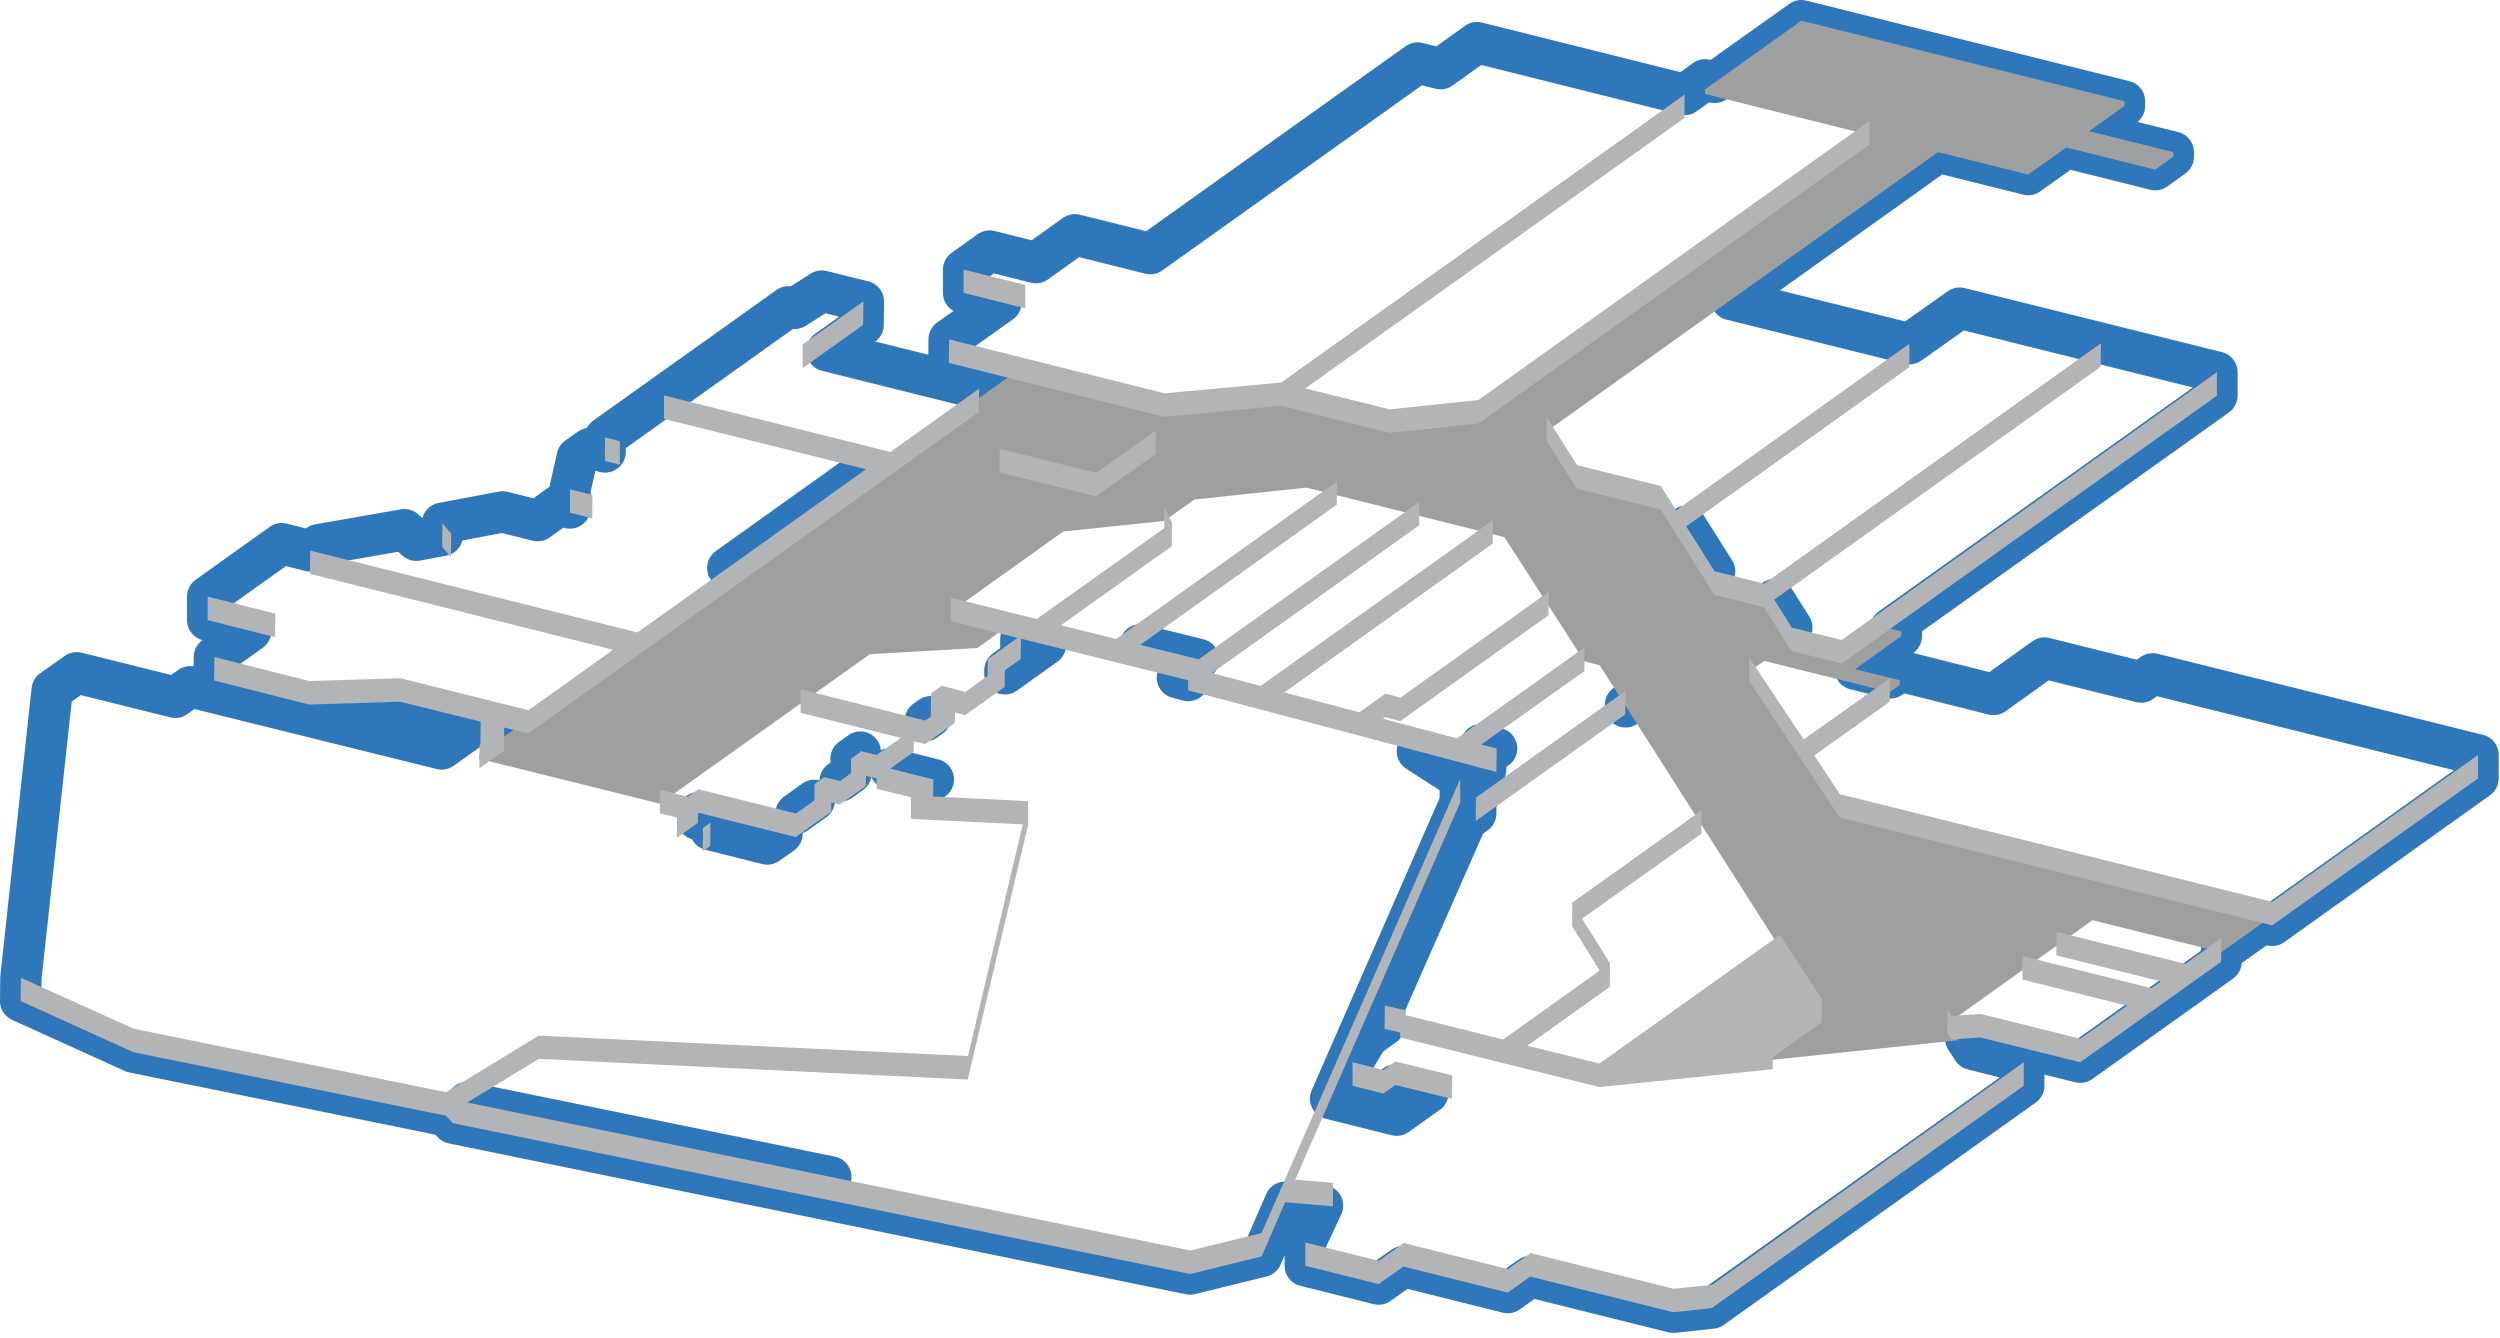 <?xml version="1.0" encoding="utf-8"?>
<svg version="1.1" id="Layer_1"
xmlns="http://www.w3.org/2000/svg"
xmlns:xlink="http://www.w3.org/1999/xlink"
xmlns:author="http://www.sothink.com"
width="484px" height="259px"
xml:space="preserve">
<g id="68" transform="matrix(1, 0, 0, 1, -142.2, -47.8)">
<path style="fill:none;stroke-width:8;stroke-linecap:round;stroke-linejoin:round;stroke-miterlimit:3;stroke:#2F77BB;stroke-opacity:1" d="M562.95,77.25L546.65 73.2L553.5 68.3L553.5 67.4L490.95 51.8L474.15 63.75L472.3 63.25L468.35 66.1L428.15 56.05L421.1 61.1L416.65 60L364.9 96.9L350.3 93.25L342.75 98.65L333.8 96.4L328.75 100L328.75 104.5L336 106.35L325.95 113.5L325.9 118.05L337.3 120.9L331.75 124.85L331.75 123.05L302.3 115.7L309.3 110.7L309.35 106.15L301.3 104.15L296.05 107.5L294.85 107.2L259.35 132.5L259.35 135.3L259.3 135.3L256.45 134.6L253.95 136.35L252.55 142.55L252.55 146.15L250.45 145.6L246.3 148.6L239.5 146.9L227.85 149.1L227.85 151.45L222.8 152.4L220.5 150.35L203.9 153.25L202.25 154.4L202.25 154.45L196.75 153.05L182.4 163.3L182.4 167.85L190.75 169.95L183.7 175L183.65 179.55L202.05 184.2L219.65 183.65L235.15 187.5L227.7 192.8L179.05 180.75L176.15 182.8L157.05 178.05L152.3 181.4L146.25 237.1L146.2 241.6L168 251.5L228.5 263.8L229.9 265.25L372.6 294.45L386.45 291.05L391 280.55L398.25 281.2L394.9 288.35L394.9 292.85L409.1 296.4L413.9 293L434.1 298.05L438.45 294.95L466.15 301.85L473.6 301.05L534 258L534 253.45L524.1 250.95L522.75 248.85L525.6 248.65L544.95 253.45L572.2 234L572.25 232.15L580.2 226.5L582.1 226.95L621.95 198.5L621.95 193.95L558.95 178.25L556.75 179.85L538 175.2L528.15 182.25L510.05 177.7L508.15 179.05L501.35 177.35L510.3 170.95L510.3 170.05L508.15 169.5L571.4 124.4L571.4 119.85L521.6 107.45L511.85 114.35L477.4 105.8L517.4 77.25L534.85 81.6L542.25 76.35L559.45 80.65L562.95 78.15L562.95 77.25M309.85,138.65L283.1 157.75M468.65,149.7L474.15 158.4M485.7,163.9L489.1 169.3M457.05,184.55L456.9 184.65L456.9 184.25L457.05 184.55M428.95,191.95L431.95 192.7M429.85,196.7L427.95 202.2L427.9 205.3L426.1 206.6L410.3 242.45L410.25 246.25L407 248.6L404.05 253.45L404.05 258L410 259.5L412.35 257.85L418.65 259.4L412.6 263.7L399.8 260.5L424.9 203.15L424.9 198.6L416.6 193.25L429.85 196.7M372.25,179.5L372.25 179.55L370.15 179L372.25 179.5M362.95,172.65L374.25 175.45M322.4,186.55L321.35 187.3M322.9,198.7L314.55 196.6M344.6,172.65L336.75 178.25L336.75 177.55L339.8 175.4L339.85 171.45L344.6 172.65M279.75,208.45L279.75 207.05L277.3 206.45L277.35 205.2L277.4 205.15L293.6 209.2L290.75 211.2L279.75 208.45M299.85,202.75L296.3 205.3M306.95,197.5L304.85 199M308.75,193.4L306.95 194.7M241.65,189.1L239.8 190.4L239.8 188.65L241.65 189.1M232.65,261.25L303.05 275.65" />
<path style="fill:#9E9F9F;fill-opacity:1" d="M562.95,78.15L559.45 80.65L542.25 76.35L534.85 81.6L517.4 77.25L442.05 131L447.5 139.65L463.7 143.7L474.1 160.2L483.7 162.6L489.1 171.1L498.75 173.5L505.35 168.8L510.3 170.05L510.3 170.95L501.35 177.35L510 179.5L510 180.4L508.05 181.8L483.75 175.75L481.25 177.5L498.35 203.35L582.1 224.2L582.1 225.15L572.25 232.15L547.3 225.95L519.6 245.7L521.25 248.3L521.25 249.2L485.15 253L484.65 251.2L484.65 250.3L494.45 243.3L451.9 176.6L448.95 175.85L433.45 151.8L395.1 142.2L373.45 144.5L367.6 148.65L348.05 150.7L327.25 165.55L337.35 168.1L337.35 169L331.4 173.25L310.6 174.45L269.95 203.4L235 194.7L235 193.8L340.1 118.9L367.6 125.75L390.2 123.65L411.25 128.9L428.4 127.1L503.2 73.7L472.3 66L472.3 65.1L490.95 51.8L553.5 67.4L553.5 68.3L546.65 73.2L562.95 77.25L562.95 78.15" />
<path style="fill:#B2B4B6;fill-opacity:1" d="M571.4,124.4L498.75 176.25L489.05 173.85L483.7 165.35L474.1 162.95L463.7 146.45L447.45 142.4L441.6 133.1L441.65 128.55L447.5 137.85L463.75 141.9L466.7 146.6L511.85 114.35L511.85 118.9L468.65 149.7L474.15 158.4L483.75 160.8L548.95 114.25L548.9 118.8L485.7 163.9L489.1 169.3L498.75 171.7L571.4 119.85L571.4 124.4M309.3,110.7L297.6 119.05L297.6 114.5L309.35 106.15L309.3 110.7M270.75,124.35L314.6 135.3L331.75 123.05L331.7 127.6L244.45 189.8L239.8 188.65L239.8 193.1L235 196.55L235.05 192L235.2 191.85L235.25 187.5L219.65 183.65L202.05 184.2L183.65 179.55L183.7 175L202.1 179.65L219.7 179.1L244.5 185.3L260.9 173.6L202.2 158.9L202.25 154.4L265.6 170.25L309.85 138.65L270.75 128.9L270.75 124.35M259.35,132.5L262.2 133.2L262.2 137.75L259.3 137.05L259.35 132.5M252.55,142.55L256.9 143.6L256.85 148.15L252.55 147.05L252.55 142.55M340.7,107.5L328.75 104.5L328.75 100L340.7 102.95L340.7 107.5M335.75,134.7L354.45 139.35L365.95 131.15L365.95 135.7L354.4 143.9L335.7 139.25L335.75 134.7M367.6,145.95L369.1 149L369.05 153.55L347.6 168.85L358.3 171.5L401.05 141L401 145.5L362.95 172.65L374.25 175.45L417 144.95L416.95 149.5L376.85 178.1L386.25 180.6L431.25 148.5L431.2 153.05L390.85 181.85L405.35 185.7L410.4 182.1L413.35 182.85L442.05 162.35L442 166.9L413.3 187.4L410.35 186.65L409.95 186.95L424.25 190.75L448.95 173.15L448.95 177.7L428.95 191.95L431.95 192.7L431.9 197.25L372.2 181.45L372.25 179.5L339.85 171.45L339.8 175.4L336.75 177.55L336.7 180.8L329.05 186.25L327.1 185.75L327.05 187.75L321.3 191.85L319.1 191.3L319.1 193.35L314.55 196.6L322.9 198.7L322.85 202L341.25 202.9L341.25 207.45L329.55 256.8L246.5 252.8L232.65 261.25L372.65 289.9L386.45 286.5L424.9 198.6L424.9 203.15L392.95 276.2L400.3 276.8L400.25 281.35L391 280.55L386.45 291.05L372.6 294.45L229.9 265.25L228.5 263.8L168 251.5L146.2 241.6L146.25 237.1L168.05 246.95L228.55 259.25L246.5 248.3L329.6 252.25L340.2 207.4L318.7 206.35L318.7 206.2L318.55 206.35L318.55 202.15L311.9 200.5L311.9 198.5L309.85 198L309.8 200L304.8 203.55L303.15 203.15L303.1 204.95L296.25 209.85L277.4 205.15L277.35 205.2L277.3 207.1L273.25 210L273.25 206.05L269.95 205.25L269.95 200.7L275.35 202.05L277.4 200.6L296.3 205.3L299.85 202.75L299.9 199.6L301.75 198.25L304.85 199L306.95 197.5L306.95 194.7L308.75 193.4L308.75 193.2L311.9 193.95L316.55 190.7L316.55 190.65L297.2 185.8L297.2 181.25L321.35 187.3L322.4 186.55L322.45 182.05L324.5 180.55L329.1 181.75L333.4 178.65L333.45 175.4L339.2 171.3L326.3 168.05L326.3 163.5L342.9 167.65L367.6 150.05L367.6 145.95M367.6,128.5L325.9 118.05L325.95 113.5L367.65 123.95L390.25 121.85L468.35 66.1L468.3 70.65L394.9 123L411.25 127.05L428.4 125.25L504.15 71.2L504.15 75.75L428.4 129.8L411.2 131.6L390.2 126.35L367.6 128.5M508.05,183.65L493.45 194.05L498.4 201.55L582.1 222.4L621.95 193.95L621.95 198.5L582.1 226.95L498.35 206.05L480.85 179.65L480.85 175.1L491.4 190.95L508.1 179.1L508.05 183.65M494.9,241.2L494.85 245.75L485.4 252.5L485.4 254.8L451.85 258.25L413.25 248.65L413.25 247.7L410.25 247L410.3 242.45L414.25 243.4L414.2 244.3L433.2 249.05L451.9 235.7L446.55 227.1L446.6 222.55L471.6 204.7L471.6 209.2L448.5 225.65L453.9 234.3L453.85 238.85L437.9 250.25L451.85 253.7L486.8 228.8L494.9 241.2M540.35,228.2L565.3 234.4L572.25 229.45L572.2 234L544.95 253.45L525.6 248.65L520 249.05L519.2 247.8L519.25 243.25L520 244.5L525.65 244.1L544.95 248.9L554 242.5L533.75 237.45L533.75 232.9L558.7 239.1L560.55 237.8L540.3 232.75L540.35 228.2M534,258L473.6 301.05L466.15 301.85L438.45 294.95L434.1 298.05L413.9 293L409.1 296.4L394.9 292.85L394.9 288.35L409.15 291.9L413.95 288.45L434.15 293.5L438.5 290.4L466.2 297.3L473.65 296.55L534 253.45L534 258M456.85,186.1L427.9 206.75L427.95 202.2L456.9 181.55L456.85 186.1M412.35,253.3L423.35 256L423.3 260.55L412.35 257.85L410 259.5L404.05 258L404.05 253.45L410.05 254.95L412.35 253.3M278.25,212.65L278.3 208.1L279.75 207.05L279.7 211.6L278.25 212.65M229.5,155.65L227.8 153.65L227.85 149.1L229.55 151.1L229.5 155.65M195.45,171.15L182.4 167.85L182.4 163.3L195.5 166.6L195.45 171.15" />
</g>
</svg>
